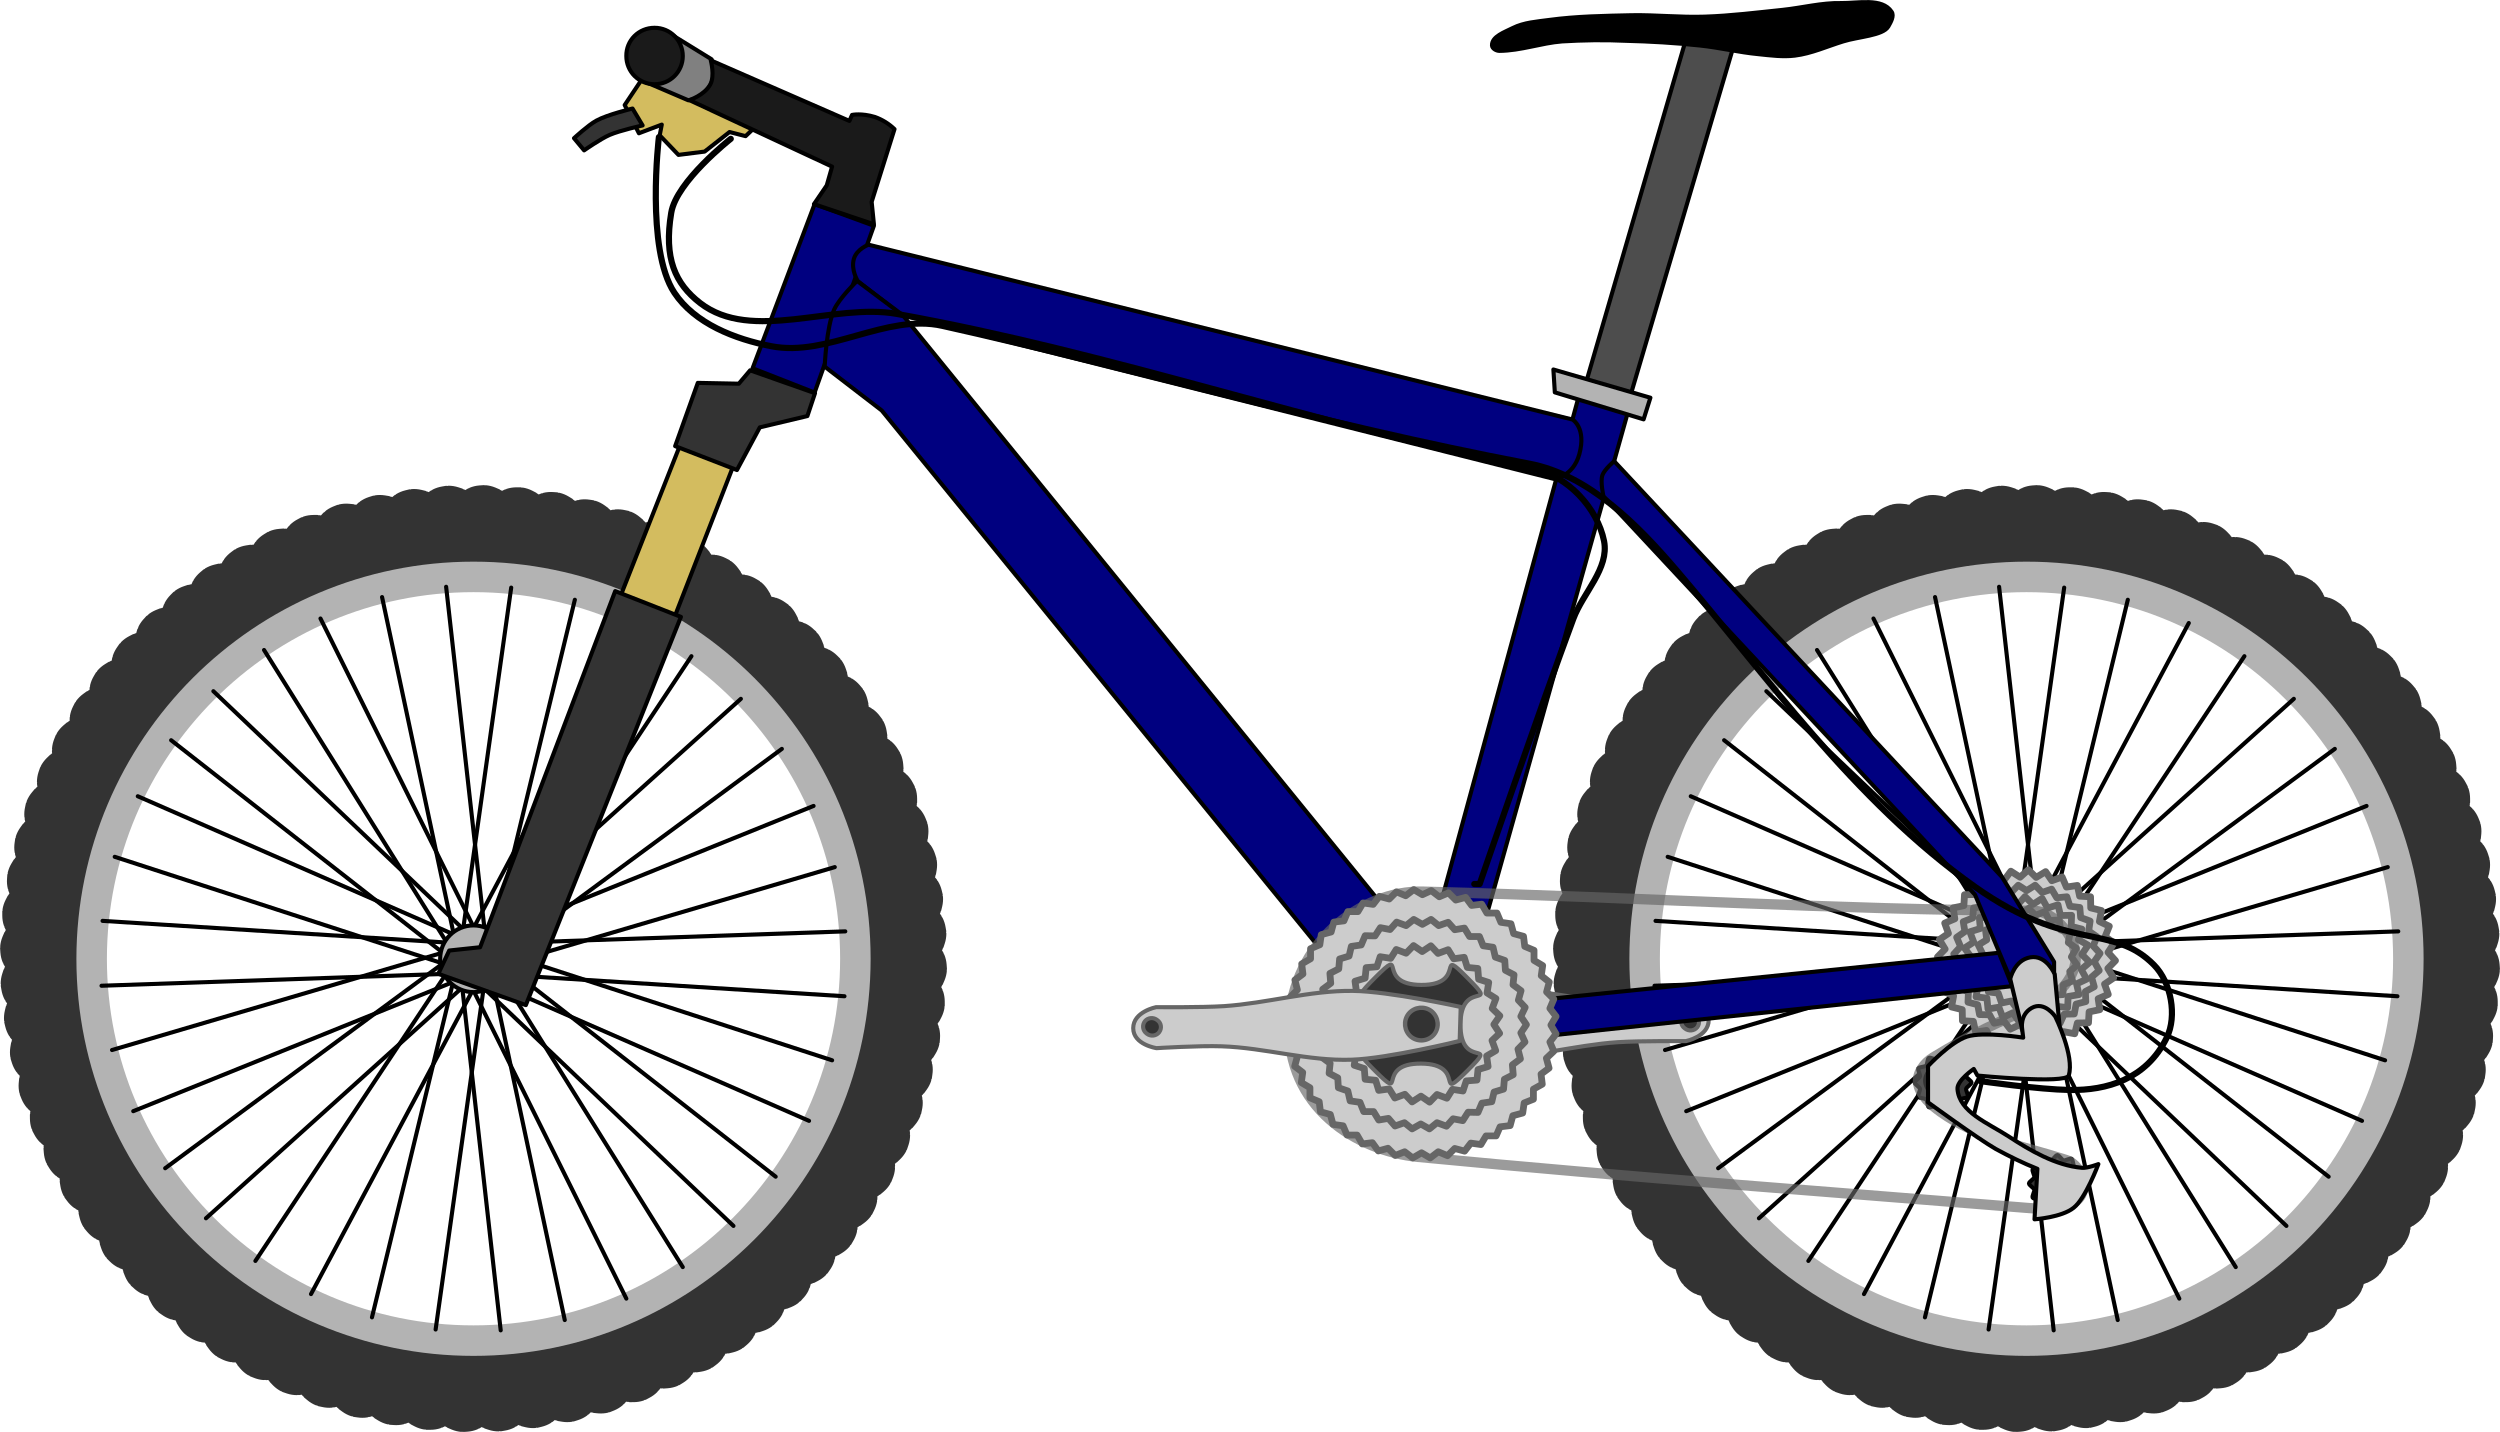 <?xml version="1.0" encoding="utf-8"?>
<!-- Generator: Adobe Illustrator 26.0.2, SVG Export Plug-In . SVG Version: 6.00 Build 0)  -->
<svg version="1.1" id="Layer_1" xmlns="http://www.w3.org/2000/svg" xmlns:xlink="http://www.w3.org/1999/xlink" x="0px" y="0px"
	 viewBox="0 0 1213.8 695.2" style="enable-background:new 0 0 1213.8 695.2;" xml:space="preserve">
<style type="text/css">
	.st0{fill:none;stroke:#333333;stroke-width:31.35;stroke-linecap:round;stroke-linejoin:round;}
	.st1{fill:none;stroke:#B3B3B3;stroke-width:14.81;stroke-linecap:round;stroke-linejoin:round;}
	.st2{stroke:#000000;stroke-width:2;stroke-linecap:round;stroke-linejoin:round;}
	.st3{fill:#CCCCCC;stroke:#666666;stroke-width:3.32;stroke-linecap:round;stroke-linejoin:round;}
	.st4{fill:#CCCCCC;stroke:#666666;stroke-width:3.3;stroke-linecap:round;stroke-linejoin:round;}
	.st5{fill:#B3B3B3;stroke:#000000;stroke-width:2;stroke-linecap:round;stroke-linejoin:round;}
	.st6{fill:#CCCCCC;stroke:#666666;stroke-width:2;stroke-linecap:round;stroke-linejoin:round;}
	.st7{fill:#333333;stroke:#666666;stroke-width:2.13;stroke-linecap:round;stroke-linejoin:round;}
	.st8{fill:#333333;stroke:#666666;stroke-width:2;stroke-linecap:round;stroke-linejoin:round;}
	.st9{fill:#000080;stroke:#000000;stroke-width:2;stroke-linecap:round;stroke-linejoin:round;}
	.st10{fill:#4D4D4D;stroke:#000000;stroke-width:2;stroke-linecap:round;stroke-linejoin:round;}
	.st11{fill:#D3BC5F;stroke:#000000;stroke-width:2;stroke-linecap:round;stroke-linejoin:round;}
	.st12{fill:#333333;stroke:#000000;stroke-width:2;stroke-linecap:round;stroke-linejoin:round;}
	.st13{fill:#808080;stroke:#000000;stroke-width:2;stroke-linecap:round;stroke-linejoin:round;}
	.st14{fill:#1A1A1A;stroke:#000000;stroke-width:2;stroke-linecap:round;stroke-linejoin:round;}
	
		.st15{opacity:0.65;fill:none;stroke:#666666;stroke-width:5;stroke-linecap:round;stroke-linejoin:round;enable-background:new    ;}
	.st16{fill:#CCCCCC;stroke:#000000;stroke-width:2;stroke-linecap:round;stroke-linejoin:round;}
	.st17{fill:none;stroke:#000000;stroke-width:3;stroke-linecap:round;stroke-linejoin:round;}
</style>
<g>
	<path class="st0" d="M854.3,636.1c-2.3-1.8,3.4-12.8,1.2-14.7s-12,5.9-14.2,4s4.4-12.5,2.3-14.5s-12.4,5-14.4,2.8
		s5.4-12.1,3.4-14.3s-12.7,4-14.6,1.7s6.3-11.6,4.6-14s-13,3-14.7,0.5s7.2-11.1,5.6-13.6s-13.2,1.9-14.7-0.6s8.1-10.5,6.7-13.1
		s-13.3,0.9-14.6-1.8s8.9-9.8,7.7-12.5s-13.3-0.2-14.4-2.9s9.6-9.1,8.6-11.9s-13.3-1.2-14.1-4s10.3-8.3,9.6-11.2s-13.2-2.2-13.8-5.1
		s10.9-7.5,10.4-10.4s-12.9-3.3-13.3-6.2s11.5-6.6,11.2-9.5s-12.6-4.3-12.8-7.2s12-5.7,11.9-8.6s-12.3-5.3-12.2-8.2
		s12.4-4.7,12.5-7.7s-11.8-6.2-11.5-9.1s12.7-3.8,13.1-6.7s-11.3-7.1-10.8-10s13-2.7,13.6-5.6s-10.7-8-10-10.8s13.1-1.7,14-4.5
		s-10-8.8-9.1-11.6s13.2-0.7,14.3-3.4s-9.3-9.6-8.1-12.2s13.2,0.4,14.5-2.3s-8.5-10.3-7.2-12.8s13.2,1.4,14.7-1.1
		s-7.7-10.9-6.1-13.4s13,2.4,14.7,0s-6.8-11.5-5.1-13.8s12.8,3.4,14.7,1.2s-5.9-12-4-14.2s12.5,4.4,14.5,2.3s-5-12.4-2.8-14.4
		s12.1,5.4,14.3,3.4s-4-12.7-1.7-14.6s11.6,6.3,14,4.6s-3-13-0.5-14.7s11.1,7.2,13.6,5.6s-1.9-13.2,0.6-14.7s10.5,8.1,13.1,6.7
		s-0.9-13.3,1.8-14.6s9.8,8.9,12.5,7.7s0.2-13.3,2.9-14.4s9.1,9.6,11.9,8.6s1.2-13.3,4-14.1s8.3,10.3,11.2,9.6s2.2-13.2,5.1-13.8
		s7.5,10.9,10.4,10.4s3.3-12.9,6.2-13.3s6.6,11.5,9.5,11.2s4.3-12.6,7.2-12.8s5.7,12,8.6,11.9s5.3-12.3,8.2-12.2s4.7,12.4,7.7,12.5
		s6.2-11.8,9.1-11.5s3.8,12.7,6.7,13.1s7.1-11.3,10-10.8c2.9,0.5,2.7,13,5.6,13.6s8-10.7,10.8-10s1.7,13.1,4.5,14s8.8-10,11.6-9.1
		s0.7,13.2,3.4,14.3s9.6-9.3,12.2-8.1s-0.4,13.2,2.3,14.5s10.3-8.5,12.8-7.2s-1.4,13.2,1.1,14.7s10.9-7.7,13.4-6.1s-2.4,13,0,14.7
		s11.5-6.8,13.8-5.1s-3.4,12.8-1.2,14.7s12-5.9,14.2-4s-4.4,12.5-2.3,14.5s12.4-5,14.4-2.8s-5.4,12.1-3.4,14.3s12.7-4,14.6-1.7
		s-6.3,11.6-4.6,14s13-3,14.7-0.5s-7.2,11.1-5.6,13.6s13.2-1.9,14.7,0.6s-8.1,10.5-6.7,13.1s13.3-0.9,14.6,1.8s-8.9,9.8-7.7,12.5
		s13.3,0.2,14.4,2.9s-9.6,9.1-8.6,11.9s13.3,1.2,14.1,4s-10.3,8.3-9.6,11.2s13.2,2.2,13.8,5.1s-10.9,7.5-10.4,10.4
		s12.9,3.3,13.3,6.2s-11.5,6.6-11.2,9.5s12.6,4.3,12.8,7.2s-12,5.7-11.9,8.6s12.3,5.3,12.2,8.2s-12.4,4.7-12.5,7.7
		s11.8,6.2,11.5,9.1s-12.7,3.8-13.1,6.7s11.3,7.1,10.8,10s-13,2.7-13.6,5.6s10.7,8,10,10.8s-13.1,1.7-14,4.5s10,8.8,9.1,11.6
		s-13.2,0.7-14.3,3.4s9.3,9.6,8.1,12.2s-13.2-0.4-14.5,2.3s8.5,10.3,7.2,12.8s-13.2-1.4-14.7,1.1s7.7,10.9,6.1,13.4s-13-2.4-14.7,0
		s6.8,11.5,5.1,13.8s-12.8-3.4-14.7-1.2s5.9,12,4,14.2s-12.5-4.4-14.5-2.3s5,12.4,2.8,14.4s-12.1-5.4-14.3-3.4s4,12.7,1.7,14.6
		s-11.6-6.3-14-4.6s3,13,0.5,14.7s-11.1-7.2-13.6-5.6s1.9,13.2-0.6,14.7s-10.5-8.1-13.1-6.7s0.9,13.3-1.8,14.6s-9.8-8.9-12.5-7.7
		s-0.2,13.3-2.9,14.4s-9.1-9.6-11.9-8.6s-1.2,13.3-4,14.1s-8.3-10.3-11.2-9.6s-2.2,13.2-5.1,13.8s-7.5-10.9-10.4-10.4
		s-3.3,12.9-6.2,13.3s-6.6-11.5-9.5-11.2s-4.3,12.6-7.2,12.8s-5.7-12-8.6-11.9s-5.3,12.3-8.2,12.2s-4.7-12.4-7.7-12.5
		s-6.2,11.8-9.1,11.5s-3.8-12.7-6.7-13.1s-7.1,11.3-10,10.8s-2.7-13-5.6-13.6s-8,10.7-10.8,10s-1.7-13.1-4.5-14s-8.8,10-11.6,9.1
		s-0.7-13.2-3.4-14.3s-9.6,9.3-12.2,8.1s0.4-13.2-2.3-14.5s-10.3,8.5-12.8,7.2s1.4-13.2-1.1-14.7s-10.9,7.7-13.4,6.1s2.4-13,0-14.7
		S856.6,637.9,854.3,636.1L854.3,636.1z"/>
	<path class="st1" d="M983.9,280.1c102.4,0,185.4,83,185.4,185.4s-83,185.4-185.4,185.4s-185.4-83-185.4-185.4
		C798.6,363.1,881.5,280.1,983.9,280.1z"/>
	<path class="st2" d="M803.8,447.1l179.1,11.3"/>
	<path class="st2" d="M820.9,386.6l164.4,71.9"/>
	<path class="st2" d="M857.6,335.6l130,123.8"/>
	<path class="st2" d="M909.6,300.3l79.8,160.8"/>
	<path class="st2" d="M970.6,284.9l20,178.3"/>
	<path class="st2" d="M1033.1,291.2l-42.2,174.4"/>
	<path class="st2" d="M1089.7,318.6l-99.3,149.5"/>
	<path class="st2" d="M1133.6,363.6L989.1,470.1"/>
	<path class="st2" d="M1159.3,421l-172.2,50.7"/>
	<path class="st2" d="M1164,483.7l-179.1-11.3"/>
	<path class="st2" d="M1146.8,544.2l-164.4-71.9"/>
	<path class="st2" d="M1110.1,595.2L980.2,471.4"/>
	<path class="st2" d="M1058.1,630.5l-79.8-160.8"/>
	<path class="st2" d="M997.1,645.9l-20-178.3"/>
	<path class="st2" d="M934.6,639.6l42.2-174.4"/>
	<path class="st2" d="M878,612.2l99.3-149.5"/>
	<path class="st2" d="M834.2,567.2l144.5-106.5"/>
	<path class="st2" d="M808.4,509.8l172.2-50.7"/>
	<path class="st2" d="M1158,514.8l-170.6-55.5"/>
	<path class="st2" d="M1130.6,571.3L989.2,460.8"/>
	<path class="st2" d="M1085.5,615.2l-95-152.2"/>
	<path class="st2" d="M1028.2,640.9l-37.3-175.5"/>
	<path class="st2" d="M965.5,645.5l25-177.7"/>
	<path class="st2" d="M905,628.3l84.3-158.4"/>
	<path class="st2" d="M854,591.5l133.4-120.1"/>
	<path class="st2" d="M818.7,539.5l166.4-67.2"/>
	<path class="st2" d="M803.3,478.6l179.4-6.2"/>
	<path class="st2" d="M809.7,416l170.7,55.5"/>
	<path class="st2" d="M837.1,359.4L978.5,470"/>
	<path class="st2" d="M882.2,315.6l95.1,152.2"/>
	<path class="st2" d="M939.5,289.9l37.3,175.5"/>
	<path class="st2" d="M1002.2,285.3l-25,177.7"/>
	<path class="st2" d="M1062.7,302.5l-84.3,158.4"/>
	<path class="st2" d="M1113.7,339.3l-133.4,120"/>
	<path class="st2" d="M1149,391.3l-166.4,67.2"/>
	<path class="st2" d="M1164.4,452.2L985,458.4"/>
	<path class="st3" d="M947.5,488.9l1-5.3l-4.8-2.3l2-5l-4.3-3.2l2.9-4.5l-3.6-4l3.7-3.8l-2.8-4.6l4.4-3l-1.8-5l4.9-2.1l-0.8-5.3
		l5.2-1.1l0.3-5.3l5.4-0.1l1.3-5.2l5.3,1l2.3-4.8l5,2l3.2-4.3l4.5,2.9l4-3.6l3.8,3.7l4.6-2.8l3,4.4l5-1.8l2.1,4.9l5.3-0.8l1.1,5.2
		l5.3,0.3l0.1,5.4l5.2,1.3l-1,5.3l4.8,2.3l-2,5l4.3,3.2l-2.9,4.5l3.6,4l-3.7,3.8l2.8,4.6l-4.4,3l1.8,5l-4.9,2.1l0.8,5.3l-5.2,1.1
		l-0.3,5.3l-5.4,0.1l-1.3,5.2l-5.3-1l-2.3,4.8l-5-2l-3.2,4.3l-4.5-2.9l-4,3.6l-3.8-3.7l-4.6,2.8l-3-4.4l-5,1.8l-2.1-4.9l-5.3,0.8
		l-1.1-5.2l-5.3-0.3l-0.1-5.4L947.5,488.9z"/>
	<path class="st4" d="M966,492.7l-4.9-0.1l-0.9-4.8l-4.7-1.2l0.2-4.9l-4.3-2.3l1.3-4.7l-3.7-3.2l2.4-4.3l-2.8-4l3.3-3.6l-1.9-4.5
		l4-2.8l-0.8-4.8l4.6-1.8l0.4-4.9l4.8-0.7l1.5-4.7l4.9,0.5l2.5-4.2l4.6,1.6l3.4-3.5l4.1,2.6l4.1-2.6l3.4,3.5l4.6-1.6l2.5,4.2
		l4.9-0.5l1.5,4.6l4.8,0.6l0.4,4.9l4.6,1.7l-0.7,4.8l4,2.8l-1.8,4.5l3.3,3.6l-2.8,4l2.4,4.3l-3.7,3.2l1.3,4.7l-4.3,2.3l0.2,4.9
		l-4.7,1.2l-0.9,4.8l-4.9,0.1l-2,4.4l-4.8-1l-3,3.9l-4.4-2.1l-3.8,3.1l-3.8-3.1l-4.4,2.1l-3-3.9l-4.8,1L966,492.7z"/>
	<path class="st4" d="M977.3,491.7l-4.9,2.3l-1.9-5l-5.3,0.9l-0.5-5.3l-5.3-0.6l1-5.3l-5-2l2.3-4.8l-4.3-3.3l3.6-4l-3.2-4.3l4.5-2.9
		l-1.9-5l5.1-1.6l-0.5-5.3l5.4-0.1l1-5.3l5.2,1.3l2.3-4.8l4.7,2.7l3.6-4l3.8,3.8l4.5-2.9l2.6,4.7l5.1-1.6l1.2,5.2l5.4-0.1l-0.2,5.4
		l5.2,1.3l-1.7,5.1l4.7,2.7l-3,4.5l3.8,3.8l-4.1,3.5l2.6,4.7l-4.9,2.3l1.2,5.2l-5.3,0.9l-0.2,5.4l-5.3-0.6l-1.7,5.1l-5-2l-3,4.5
		l-4.3-3.3l-4.1,3.5L977.3,491.7z"/>
	<path class="st4" d="M970.2,482.2l-4.8-0.6l0.1-4.8l-4.3-2.1l1.7-4.5l-3.4-3.4l3.1-3.7l-2.1-4.3l4.1-2.5l-0.6-4.8l4.7-1.1l1-4.7
		l4.8,0.5l2.4-4.1l4.3,2l3.7-3.1l3.4,3.4l4.5-1.8l2.2,4.3l4.8-0.2l0.7,4.8l4.6,1.4l-0.9,4.7l3.9,2.8l-2.4,4.2l2.8,3.9l-3.6,3.2
		l1.4,4.6l-4.5,1.8l-0.2,4.8l-4.8,0.3l-1.7,4.5l-4.6-1.3l-3.1,3.7l-4-2.7l-4.1,2.5l-2.8-3.9l-4.7,1L970.2,482.2z"/>
</g>
<g>
	<path class="st0" d="M100.3,636.1c-2.3-1.8,3.4-12.8,1.2-14.7s-12,5.9-14.2,4s4.4-12.5,2.3-14.5s-12.4,5-14.4,2.8
		s5.4-12.1,3.4-14.3s-12.7,4-14.6,1.7s6.3-11.6,4.6-14s-13,3-14.7,0.5s7.2-11.1,5.6-13.6s-13.2,1.9-14.7-0.6s8.1-10.5,6.7-13.1
		s-13.3,0.9-14.6-1.8s8.9-9.8,7.7-12.5s-13.3-0.2-14.4-2.9s9.6-9.1,8.6-11.9s-13.3-1.2-14.1-4s10.3-8.3,9.6-11.2s-13.2-2.2-13.8-5.1
		s10.9-7.5,10.4-10.4s-12.9-3.3-13.3-6.2s11.5-6.6,11.2-9.5s-12.6-4.3-12.8-7.2s12-5.7,11.9-8.6s-12.3-5.3-12.2-8.2
		s12.4-4.7,12.5-7.7s-11.8-6.2-11.5-9.1s12.7-3.8,13.1-6.7s-11.3-7.1-10.8-10s13-2.7,13.6-5.6s-10.7-8-10-10.8s13.1-1.7,14-4.5
		s-10-8.8-9.1-11.6s13.2-0.7,14.3-3.4s-9.3-9.6-8.1-12.2s13.2,0.4,14.5-2.3s-8.5-10.3-7.2-12.8s13.2,1.4,14.7-1.1
		s-7.7-10.9-6.1-13.4s13,2.4,14.7,0s-6.8-11.5-5.1-13.8s12.8,3.4,14.7,1.2s-5.9-12-4-14.2s12.5,4.4,14.5,2.3s-5-12.4-2.8-14.4
		s12.1,5.4,14.3,3.4s-4-12.7-1.7-14.6s11.6,6.3,14,4.6s-3-13-0.5-14.7s11.1,7.2,13.6,5.6s-1.9-13.2,0.6-14.7s10.5,8.1,13.1,6.7
		s-0.9-13.3,1.8-14.6s9.8,8.9,12.5,7.7s0.2-13.3,2.9-14.4s9.1,9.6,11.9,8.6s1.2-13.3,4-14.1s8.3,10.3,11.2,9.6s2.2-13.2,5.1-13.8
		s7.5,10.9,10.4,10.4s3.3-12.9,6.2-13.3s6.6,11.5,9.5,11.2s4.3-12.6,7.2-12.8s5.7,12,8.6,11.9s5.3-12.3,8.2-12.2s4.7,12.4,7.7,12.5
		s6.2-11.8,9.1-11.5s3.8,12.7,6.7,13.1c2.9,0.4,7.1-11.3,10-10.8s2.7,13,5.6,13.6s8-10.7,10.8-10s1.7,13.1,4.5,14s8.8-10,11.6-9.1
		s0.7,13.2,3.4,14.3s9.6-9.3,12.2-8.1s-0.4,13.2,2.3,14.5s10.3-8.5,12.8-7.2s-1.4,13.2,1.1,14.7s10.9-7.7,13.4-6.1s-2.4,13,0,14.7
		s11.5-6.8,13.8-5.1s-3.4,12.8-1.2,14.7s12-5.9,14.2-4s-4.4,12.5-2.3,14.5s12.4-5,14.4-2.8s-5.4,12.1-3.4,14.3s12.7-4,14.6-1.7
		s-6.3,11.6-4.6,14s13-3,14.7-0.5s-7.2,11.1-5.6,13.6s13.2-1.9,14.7,0.6s-8.1,10.5-6.7,13.1s13.3-0.9,14.6,1.8s-8.9,9.8-7.7,12.5
		s13.3,0.2,14.4,2.9s-9.6,9.1-8.6,11.9s13.3,1.2,14.1,4s-10.3,8.3-9.6,11.2s13.2,2.2,13.8,5.1s-10.9,7.5-10.4,10.4
		s12.9,3.3,13.3,6.2s-11.5,6.6-11.2,9.5s12.6,4.3,12.8,7.2s-12,5.7-11.9,8.6s12.3,5.3,12.2,8.2s-12.4,4.7-12.5,7.7
		s11.8,6.2,11.5,9.1s-12.7,3.8-13.1,6.7s11.3,7.1,10.8,10s-13,2.7-13.6,5.6s10.7,8,10,10.8s-13.1,1.7-14,4.5s10,8.8,9.1,11.6
		s-13.2,0.7-14.3,3.4s9.3,9.6,8.1,12.2s-13.2-0.4-14.5,2.3s8.5,10.3,7.2,12.8s-13.2-1.4-14.7,1.1s7.7,10.9,6.1,13.4s-13-2.4-14.7,0
		s6.8,11.5,5.1,13.8s-12.8-3.4-14.7-1.2s5.9,12,4,14.2s-12.5-4.4-14.5-2.3s5,12.4,2.8,14.4s-12.1-5.4-14.3-3.4s4,12.7,1.7,14.6
		s-11.6-6.3-14-4.6s3,13,0.5,14.7s-11.1-7.2-13.6-5.6s1.9,13.2-0.6,14.7s-10.5-8.1-13.1-6.7s0.9,13.3-1.8,14.6s-9.8-8.9-12.5-7.7
		s-0.2,13.3-2.9,14.4s-9.1-9.6-11.9-8.6s-1.2,13.3-4,14.1s-8.3-10.3-11.2-9.6s-2.2,13.2-5.1,13.8s-7.5-10.9-10.4-10.4
		s-3.3,12.9-6.2,13.3s-6.6-11.5-9.5-11.2s-4.3,12.6-7.2,12.8s-5.7-12-8.6-11.9s-5.3,12.3-8.2,12.2s-4.7-12.4-7.7-12.5
		s-6.2,11.8-9.1,11.5s-3.8-12.7-6.7-13.1s-7.1,11.3-10,10.8s-2.7-13-5.6-13.6s-8,10.7-10.8,10s-1.7-13.1-4.5-14s-8.8,10-11.6,9.1
		s-0.7-13.2-3.4-14.3s-9.6,9.3-12.2,8.1s0.4-13.2-2.3-14.5s-10.3,8.5-12.8,7.2s1.4-13.2-1.1-14.7s-10.9,7.7-13.4,6.1s2.4-13,0-14.7
		S102.6,637.9,100.3,636.1L100.3,636.1z"/>
	<path class="st1" d="M229.9,280.1c102.4,0,185.4,83,185.4,185.4s-83,185.4-185.4,185.4s-185.4-83-185.4-185.4
		C44.6,363.1,127.5,280.1,229.9,280.1z"/>
	<path class="st2" d="M49.8,447.1l179.1,11.3"/>
	<path class="st2" d="M66.9,386.6l164.4,71.9"/>
	<path class="st2" d="M103.6,335.6l130,123.8"/>
	<path class="st2" d="M155.6,300.3l79.8,160.8"/>
	<path class="st2" d="M216.6,284.9l20,178.3"/>
	<path class="st2" d="M279.1,291.2l-42.2,174.4"/>
	<path class="st2" d="M335.7,318.6l-99.3,149.5"/>
	<path class="st2" d="M379.6,363.6L235.2,470.1"/>
	<path class="st2" d="M405.3,421l-172.2,50.7"/>
	<path class="st2" d="M410,483.7l-179.1-11.3"/>
	<path class="st2" d="M392.8,544.2l-164.4-71.9"/>
	<path class="st2" d="M356.1,595.2l-130-123.8"/>
	<path class="st2" d="M304.1,630.5l-79.8-160.8"/>
	<path class="st2" d="M243.1,645.9l-20-178.3"/>
	<path class="st2" d="M180.6,639.6l42.2-174.4"/>
	<path class="st2" d="M124,612.2l99.3-149.5"/>
	<path class="st2" d="M80.2,567.2l144.4-106.5"/>
	<path class="st2" d="M54.4,509.8l172.2-50.7"/>
	<path class="st2" d="M404,514.8l-170.6-55.5"/>
	<path class="st2" d="M376.6,571.3L235.2,460.8"/>
	<path class="st2" d="M331.5,615.2l-95-152.2"/>
	<path class="st2" d="M274.2,640.9l-37.3-175.5"/>
	<path class="st2" d="M211.5,645.5l25-177.7"/>
	<path class="st2" d="M151,628.3l84.3-158.4"/>
	<path class="st2" d="M100,591.5l133.4-120.1"/>
	<path class="st2" d="M64.7,539.5l166.4-67.2"/>
	<path class="st2" d="M49.3,478.6l179.4-6.2"/>
	<path class="st2" d="M55.7,416l170.7,55.5"/>
	<path class="st2" d="M83.1,359.4L224.5,470"/>
	<path class="st2" d="M128.2,315.6l95.1,152.2"/>
	<path class="st2" d="M185.5,289.9l37.3,175.5"/>
	<path class="st2" d="M248.2,285.3l-25,177.7"/>
	<path class="st2" d="M308.7,302.5l-84.3,158.4"/>
	<path class="st2" d="M359.7,339.3l-133.4,120"/>
	<path class="st2" d="M395,391.3l-166.4,67.2"/>
	<path class="st2" d="M410.4,452.2L231,458.4"/>
	<path class="st5" d="M229.9,449.3c8.9,0,16.2,7.3,16.2,16.2c0,8.9-7.3,16.2-16.2,16.2s-16.2-7.3-16.2-16.2S220.9,449.3,229.9,449.3
		L229.9,449.3z"/>
</g>
<g>
	<path class="st6" d="M671.2,489.1c0,0,34.6-8.5,52.2-9.1c21.2-0.8,42.1,5.8,63.3,6.5c10.6,0.4,31.6-0.9,31.6-0.9s11.3,1.7,11.3,9.7
		s-11.1,10.2-11.1,10.2s-22-0.2-33,0.5c-21,1.4-41.7,7.7-62.8,7.4c-17.5-0.2-52.2-7.8-52.2-7.8L671.2,489.1L671.2,489.1z"/>
	<path class="st7" d="M683.7,492.3c2.8-3.4,7.8-3.9,11.2-1.2s3.9,7.8,1.2,11.2c-2.8,3.4-7.8,3.9-11.2,1.2l0,0
		C681.4,500.7,680.9,495.8,683.7,492.3C683.7,492.4,683.7,492.4,683.7,492.3z"/>
	<path class="st8" d="M817.2,493.3c1.5-1.8,4.2-2,6-0.5l0,0c1.9,1.4,2.3,4.1,0.8,6c-1.5,1.8-4.2,2-6,0.5c-1.9-1.3-2.3-3.9-1-5.8
		C817.1,493.4,817.2,493.4,817.2,493.3z"/>
	<path class="st9" d="M424.3,109.6l-28.8-10.5l-30.1,79.7l30.1,11.8L424.3,109.6z"/>
	<path class="st9" d="M791.6,195.8l-83.9,298.7c0,0-3.8-8.2-7.3-10.6s-12.4-3-12.4-3l79.4-291.7L791.6,195.8z"/>
	<path class="st9" d="M704.4,507.9l4.6-18.5l261.5-26.8l6.5,16.2L704.4,507.9L704.4,507.9z"/>
	<path class="st9" d="M763.5,203.7c0,0,6.8,4,3.3,16.8c-3.1,11.2-12.4,12-12.4,12l-317-79.7l-20.9-16.3c0,0-3.5-5.5-1.9-10.9
		c1.4-4.7,7.1-6.8,7.1-6.8L763.5,203.7z"/>
	<path class="st9" d="M416.1,136.4c0,0-8.7,8.5-11.1,13.9c-3.8,8.6-4.6,27.7-4.6,27.7l27.7,21.3l245,300.8c0,0,0.7-9.6,3.6-13.1
		c2.7-3.3,11.4-5.9,11.4-5.9l3.9-16L438.3,153L416.1,136.4L416.1,136.4z"/>
	<path class="st9" d="M690.1,481.1c9.1,0,16.5,7.4,16.5,16.5s-7.4,16.5-16.5,16.5s-16.5-7.4-16.5-16.5l0,0
		C673.6,488.5,681,481.1,690.1,481.1z"/>
	<path class="st10" d="M790.9,194.5l-21.6-6.2l49-168.3l23.5,2L790.9,194.5z"/>
	<path class="st2" d="M918.4,5.7c1.4,2-0.4,5.1-1.6,7.2c-2.6,4.4-14.6,4.9-21.9,7.2c-7.8,2.4-15.4,5.9-23.5,6.9
		c-5.8,0.7-11.8-0.1-17.6-0.7c-9.5-0.9-18.9-3.2-28.4-4.2c-12-1.3-24.2-2-36.3-2.3c-10.2-0.5-20.5-0.3-30.7,0.3
		c-10.2,0.8-19.9,4.5-30.4,4.6c-1.5,0-3.5-1.1-3.6-2.6c-0.2-4.4,6.2-6.5,10.1-8.5c5.4-2.7,11.7-3.1,17.6-3.9
		c13.3-1.8,26.8-2,40.2-2.3c11.8-0.2,23.5,1.1,35.3,0.7c12.7-0.4,25.3-2,37.9-3.3c9.5-1,18.9-3.5,28.4-3.3
		C902.2,1.6,913.8-1.2,918.4,5.7z"/>
	<path class="st11" d="M356,226.3l-25.8-10.2l-33,83.6l26.2,10.4L356,226.3L356,226.3z"/>
	<path class="st12" d="M395.7,190.9L392,202l-23.1,5.5l-11.1,20.7l-30-11.6l11-30.7l19.9,0.4l5.5-6.5L395.7,190.9L395.7,190.9z"/>
	<path class="st12" d="M330.6,299.5L255.3,488l-42.5-15.2l5.3-11.3l15-1.6L298.7,287L330.6,299.5L330.6,299.5z"/>
	<path class="st11" d="M316.6,31.1l51.3,29.4l-5.9,5.6l-7.8-2l-12.1,9.5l-12.7,1.6l-9.1-9.5l1-5.2l-11.1,4.2L303.3,51L316.6,31.1
		L316.6,31.1z"/>
	<path class="st13" d="M325.2,16.3l-14.8,22.2l23.8,10.2c4.5-0.6,8.4-3.3,10.6-7.2c3.1-5.1,0.7-12.7,0.7-12.7L325.2,16.3L325.2,16.3
		z"/>
	<path class="st14" d="M424.3,108.9l-29.1-9.8l6.2-9.1l2.6-9.1l-69.3-32.3c0,0,7.2-2.3,10.1-7.5c2.4-4.2,0.3-11.8,0.3-11.8
		l67.3,29.4l1.3-2.9c0,0,4.5-1,11.1,1c3.6,1.3,6.8,3.3,9.5,5.9L423.2,98L424.3,108.9L424.3,108.9z"/>
	<path class="st14" d="M317.8,13.5c7.6,0,13.7,6.1,13.7,13.7s-6.1,13.7-13.7,13.7s-13.7-6.1-13.7-13.7
		C304,19.6,310.1,13.5,317.8,13.5C317.7,13.5,317.7,13.5,317.8,13.5z"/>
	<path class="st12" d="M307.1,52.7c0,0-12.2,2.9-17.6,5.9c-4,2.2-10.8,8.5-10.8,8.5l4.9,5.9c0,0,8-5.6,12.4-7.5
		c5.1-2.2,16-4.6,16-4.6L307.1,52.7z"/>
	<path class="st12" d="M935.2,533.8c-0.6-0.6-3.4-0.6-3.8-1.3s1-3.1,0.8-3.9s-2.6-2.2-2.6-3s2.4-2.2,2.6-3s-1.2-3.2-0.8-3.9
		s3.2-0.7,3.8-1.3s0.6-3.4,1.3-3.8s3.1,1,3.9,0.8s2.2-2.6,3-2.6s2.2,2.4,3,2.6s3.2-1.2,3.9-0.8s0.7,3.2,1.3,3.8s3.4,0.6,3.8,1.3
		s-1,3.1-0.8,3.9s2.6,2.2,2.6,3s-2.4,2.2-2.6,3s1.2,3.2,0.8,3.9s-3.2,0.7-3.8,1.3s-0.6,3.4-1.3,3.8s-3.1-1-3.9-0.8s-2.2,2.6-3,2.6
		s-2.2-2.4-3-2.6s-3.2,1.2-3.9,0.8S935.8,534.4,935.2,533.8z"/>
	<path class="st12" d="M990.7,582.8c-0.6-0.6-3.4-0.6-3.8-1.3s1-3.1,0.8-3.9s-2.6-2.2-2.6-3s2.4-2.2,2.6-3s-1.2-3.2-0.8-3.9
		s3.2-0.7,3.8-1.3s0.6-3.4,1.3-3.8s3.1,1,3.9,0.8s2.2-2.6,3-2.6s2.2,2.4,3,2.6s3.2-1.2,3.9-0.8s0.7,3.2,1.3,3.8s3.4,0.6,3.8,1.3
		s-1,3.1-0.8,3.9s2.6,2.2,2.6,3s-2.4,2.2-2.6,3s1.2,3.2,0.8,3.9s-3.2,0.7-3.8,1.3s-0.6,3.4-1.3,3.8s-3.1-1-3.9-0.8s-2.2,2.6-3,2.6
		s-2.2-2.4-3-2.6s-3.2,1.2-3.9,0.8S991.2,583.3,990.7,582.8z"/>
	<path class="st15" d="M691,432.9c-30.3-0.8-63.5,25.3-65,63.8c-1.6,40.7,32.6,62.1,62.5,65c106.9,10.3,203.6,17.2,306.2,25.6
		c5.3,0.4,14.1-2.3,16.2-8.1s-1.5-14-7.7-16c-21.8-7-43.4-10.7-61-23.4c-4.6-3.3-9.7-7.8-10.8-13.2s2.8-10.5,7.2-13.2
		c18.9-11.5,32.1-17.5,51.1-25.5c9.7-4.1,18.6-13.8,18.1-23.8s-10.6-21.8-20.6-21.9C889.7,441.7,801.8,435.8,691,432.9L691,432.9z"
		/>
	<path class="st9" d="M783.7,223.9c0,0-4.7,4-5.7,6.8c-1.1,3.2,0.5,10.2,0.5,10.2l180.4,193.5l18.8,44.7l19.6-1.6V467L972,425.8
		L783.7,223.9L783.7,223.9z"/>
	<path class="st16" d="M976,475.3c0,0,2-9.2,9.8-10.5s11.8,8.2,11.8,8.2l2.3,24.5c0,0-0.4,7.9-7.8,8.5c-8.7,0.6-10.1-5.6-10.1-5.6
		L976,475.3z"/>
	<path class="st16" d="M987.8,592l1.4-24.5c-7-2.8-13.7-6.1-20.3-9.7c-9-5.2-32.8-22.6-32.8-22.6v-17.6c0,0,10.9-11.7,18.9-14.3
		s27.3,0.5,27.3,0.5l-0.5-4.2c0,0-1.3-6.8,4.6-10.2c6.3-3.6,11.5,4.2,11.5,4.2s9.5,19.3,6.5,28.6c-1.4,4.2-44.3,0-44.3,0l-1.8-3.2
		c0,0-8.2,5.6-7.9,9.7c0.8,11.3,14.8,16.5,24.9,23.1s22.7,14.1,35.6,15.2c2.7,0.2,7.9-1.8,7.9-1.8s-6.2,16.7-12,21.2
		C1001,591.1,987.8,592,987.8,592L987.8,592z"/>
	<path class="st5" d="M801.3,193.1l-3.3,10.5l-43.1-13.1l-0.7-11.1L801.3,193.1L801.3,193.1z"/>
	<path class="st17" d="M961.5,524.9c0,0,28.5,4.1,43.4,4.3c17.8,0.3,37.2-5.1,47.1-25.4c5.1-10.5,2.2-26.8-6.2-35.3
		c-20.1-20.4-41.4-5.8-86.7-37.8c-59.4-42-101.9-103.4-144.9-153.6c-19.2-22.5-42.8-46.5-71.8-52c-102.4-19.5-193.7-46.6-284.9-66.9
		c-27.2-6.1-55.7,15.3-83,9.9c-17.6-3.4-37.2-11-47.1-26c-14-21.1-7.5-75.5-7.5-75.5"/>
	<path class="st17" d="M715.8,429.2h2.6c0,0,29.6-86.1,45.5-128.8c4.7-12.6,17.5-24.4,14.9-37.7c-3.2-16-17.7-31.7-34.2-35
		c-108.7-22.2-204.1-56.4-309.2-75.3c-30.6-5.5-70.3,14.2-95.5-5.3c-12.1-9.4-17.7-21.7-14-43.8c2.5-15.2,28.9-35.9,28.9-35.9"/>
	<path class="st4" d="M694.9,432.4l3.9,3l4.5-1.9l3.5,3.5l4.8-1.3l2.9,3.9l4.9-0.6l2.5,4.3h4.9l1.9,4.5l4.9,0.7l1.3,4.8l4.8,1.3
		l0.6,4.9l4.5,1.9v4.9l4.2,2.5l-0.7,4.9l3.9,3.1l-1.3,4.8l3.5,3.5l-1.9,4.5l3,3.9l-2.5,4.2l2.5,4.3l-3,3.9l1.9,4.5l-3.6,3.4l1.3,4.8
		l-3.9,2.9l0.6,4.9l-4.3,2.4v4.9l-4.5,1.8l-0.7,4.9l-4.8,1.3l-1.3,4.8l-4.9,0.6l-1.9,4.4h-4.9l-2.5,4.2l-4.9-0.7l-3,3.9l-4.8-1.3
		l-3.5,3.5l-4.5-1.9l-3.9,3l-4.2-2.5l-4.3,2.5l-3.9-3l-4.6,1.8l-3.5-3.5l-4.7,1.3l-2.9-4l-4.9,0.6l-2.5-4.3H654l-1.9-4.5l-4.9-0.7
		l-1.3-4.8l-4.8-1.3l-0.6-4.9L636,533v-4.9l-4.2-2.5l0.7-4.9l-3.9-3l1.3-4.8l-3.5-3.5l1.9-4.5l-3-3.9l2.5-4.2l-2.5-4.3l3-3.9
		l-1.9-4.5l3.5-3.5l-1.2-4.8l3.9-2.9L632,468l4.3-2.5v-4.9l4.5-1.9l0.7-4.9l4.8-1.3l1.3-4.8l4.9-0.6l1.9-4.5h4.9l2.5-4.2l4.9,0.7
		l3-3.9l4.8,1.3l3.5-3.5l4.5,1.9l3.9-3l4.2,2.5L694.9,432.4z"/>
	<path class="st4" d="M694.8,446.4l3.7,3l4.6-1.6l3.2,3.6l4.7-0.8l2.5,4.1h4.8l1.8,4.5l4.8,0.7l1.1,4.8l4.6,1.6l0.3,4.8l4.2,2.2
		l-0.5,4.8l3.9,2.9l-1.3,4.6l3.3,3.5l-2.1,4.4l2.7,4l-2.7,4l2,4.4l-3.4,3.5l1.2,4.7l-3.9,2.9l0.4,4.8l-4.3,2.2l-0.4,4.8l-4.6,1.4
		l-1.1,4.7l-4.8,0.7l-1.9,4.5l-4.8-0.1l-2.6,4.1l-4.7-0.9l-3.2,3.6l-4.6-1.7l-3.7,3l-4.2-2.4l-4.2,2.4l-3.7-3l-4.6,1.6l-3.2-3.7
		l-4.7,0.8l-2.5-4.1h-4.8l-1.8-4.5l-4.8-0.7l-1.1-4.8l-4.6-1.6l-0.3-4.8l-4.2-2.2l0.5-4.8l-3.9-2.9l1.3-4.6l-3.3-3.5l2.1-4.4l-2.7-4
		l2.7-4l-2-4.4l3.4-3.5l-1.2-4.7l3.9-2.9l-0.4-4.8l4.3-2.2l0.4-4.8l4.6-1.4l1.1-4.7l4.8-0.7l1.9-4.5l4.8,0.1l2.6-4l4.7,0.9l3.2-3.6
		l4.6,1.7l3.7-3l4.2,2.4L694.8,446.4z"/>
	<path class="st4" d="M694.7,459.2l3.5,3.7l4.9-1.8l2.7,4.4l5.1-0.7l1.5,4.9l5.1,0.5l0.4,5.2l4.9,1.6l-0.8,5.1l4.3,2.7l-1.8,4.8
		l3.7,3.6l-2.9,4.2l2.8,4.3l-3.7,3.5l1.8,4.9l-4.4,2.6l0.7,5.1l-4.9,1.5l-0.5,5.1l-5.2,0.4l-1.6,4.9l-5.1-0.8l-2.7,4.3l-4.8-1.8
		l-3.6,3.7l-4.2-2.9l-4.3,2.8l-3.5-3.7l-4.9,1.8l-2.7-4.4l-5.1,0.7l-1.5-4.9l-5.1-0.5l-0.4-5.2l-4.9-1.6l0.8-5.1l-4.3-2.7l1.8-4.8
		l-3.7-3.6l2.9-4.2l-2.8-4.3l3.7-3.5l-1.7-4.9l4.4-2.6l-0.7-5.1l4.9-1.5l0.5-5.1l5.2-0.4l1.6-4.9l5.1,0.8l2.7-4.3l4.8,1.8l3.6-3.7
		l4.2,2.9L694.7,459.2z"/>
	<path class="st8" d="M712.6,474.9c16,16.1-3.4-0.2-3.5,22.5c-0.1,22.7,19.4,6.4,3.3,22.5c-16.1,16,0.2-3.4-22.5-3.5
		s-6.4,19.4-22.5,3.3s3.4,0.2,3.5-22.5s-19.4-6.4-3.3-22.5s-0.2,3.4,22.5,3.5S696.7,458.8,712.6,474.9L712.6,474.9z"/>
	<path class="st6" d="M708.7,505.4c0,0-34.6,8.5-52.3,9.1c-21.2,0.8-42.1-5.8-63.3-6.5c-10.6-0.4-31.6,0.9-31.6,0.9
		s-11.3-1.7-11.3-9.7s11.1-10.2,11.1-10.2s22,0.2,33-0.5c21-1.4,41.7-7.7,62.7-7.4c17.5,0.2,52.2,7.8,52.2,7.8L708.7,505.4
		L708.7,505.4z"/>
	<path class="st7" d="M696.3,502.2c-2.8,3.4-7.8,3.9-11.2,1.2c-3.4-2.8-3.9-7.8-1.2-11.2c2.8-3.4,7.8-3.9,11.2-1.2l0,0
		C698.5,493.9,699,498.8,696.3,502.2z"/>
	<path class="st8" d="M562.7,501.3c-1.5,1.8-4.2,2-6,0.5l0,0c-1.9-1.4-2.3-4.1-0.8-6c1.5-1.8,4.2-2,6-0.5c1.9,1.3,2.3,3.9,1,5.7
		C562.8,501.1,562.7,501.2,562.7,501.3z"/>
</g>
</svg>
